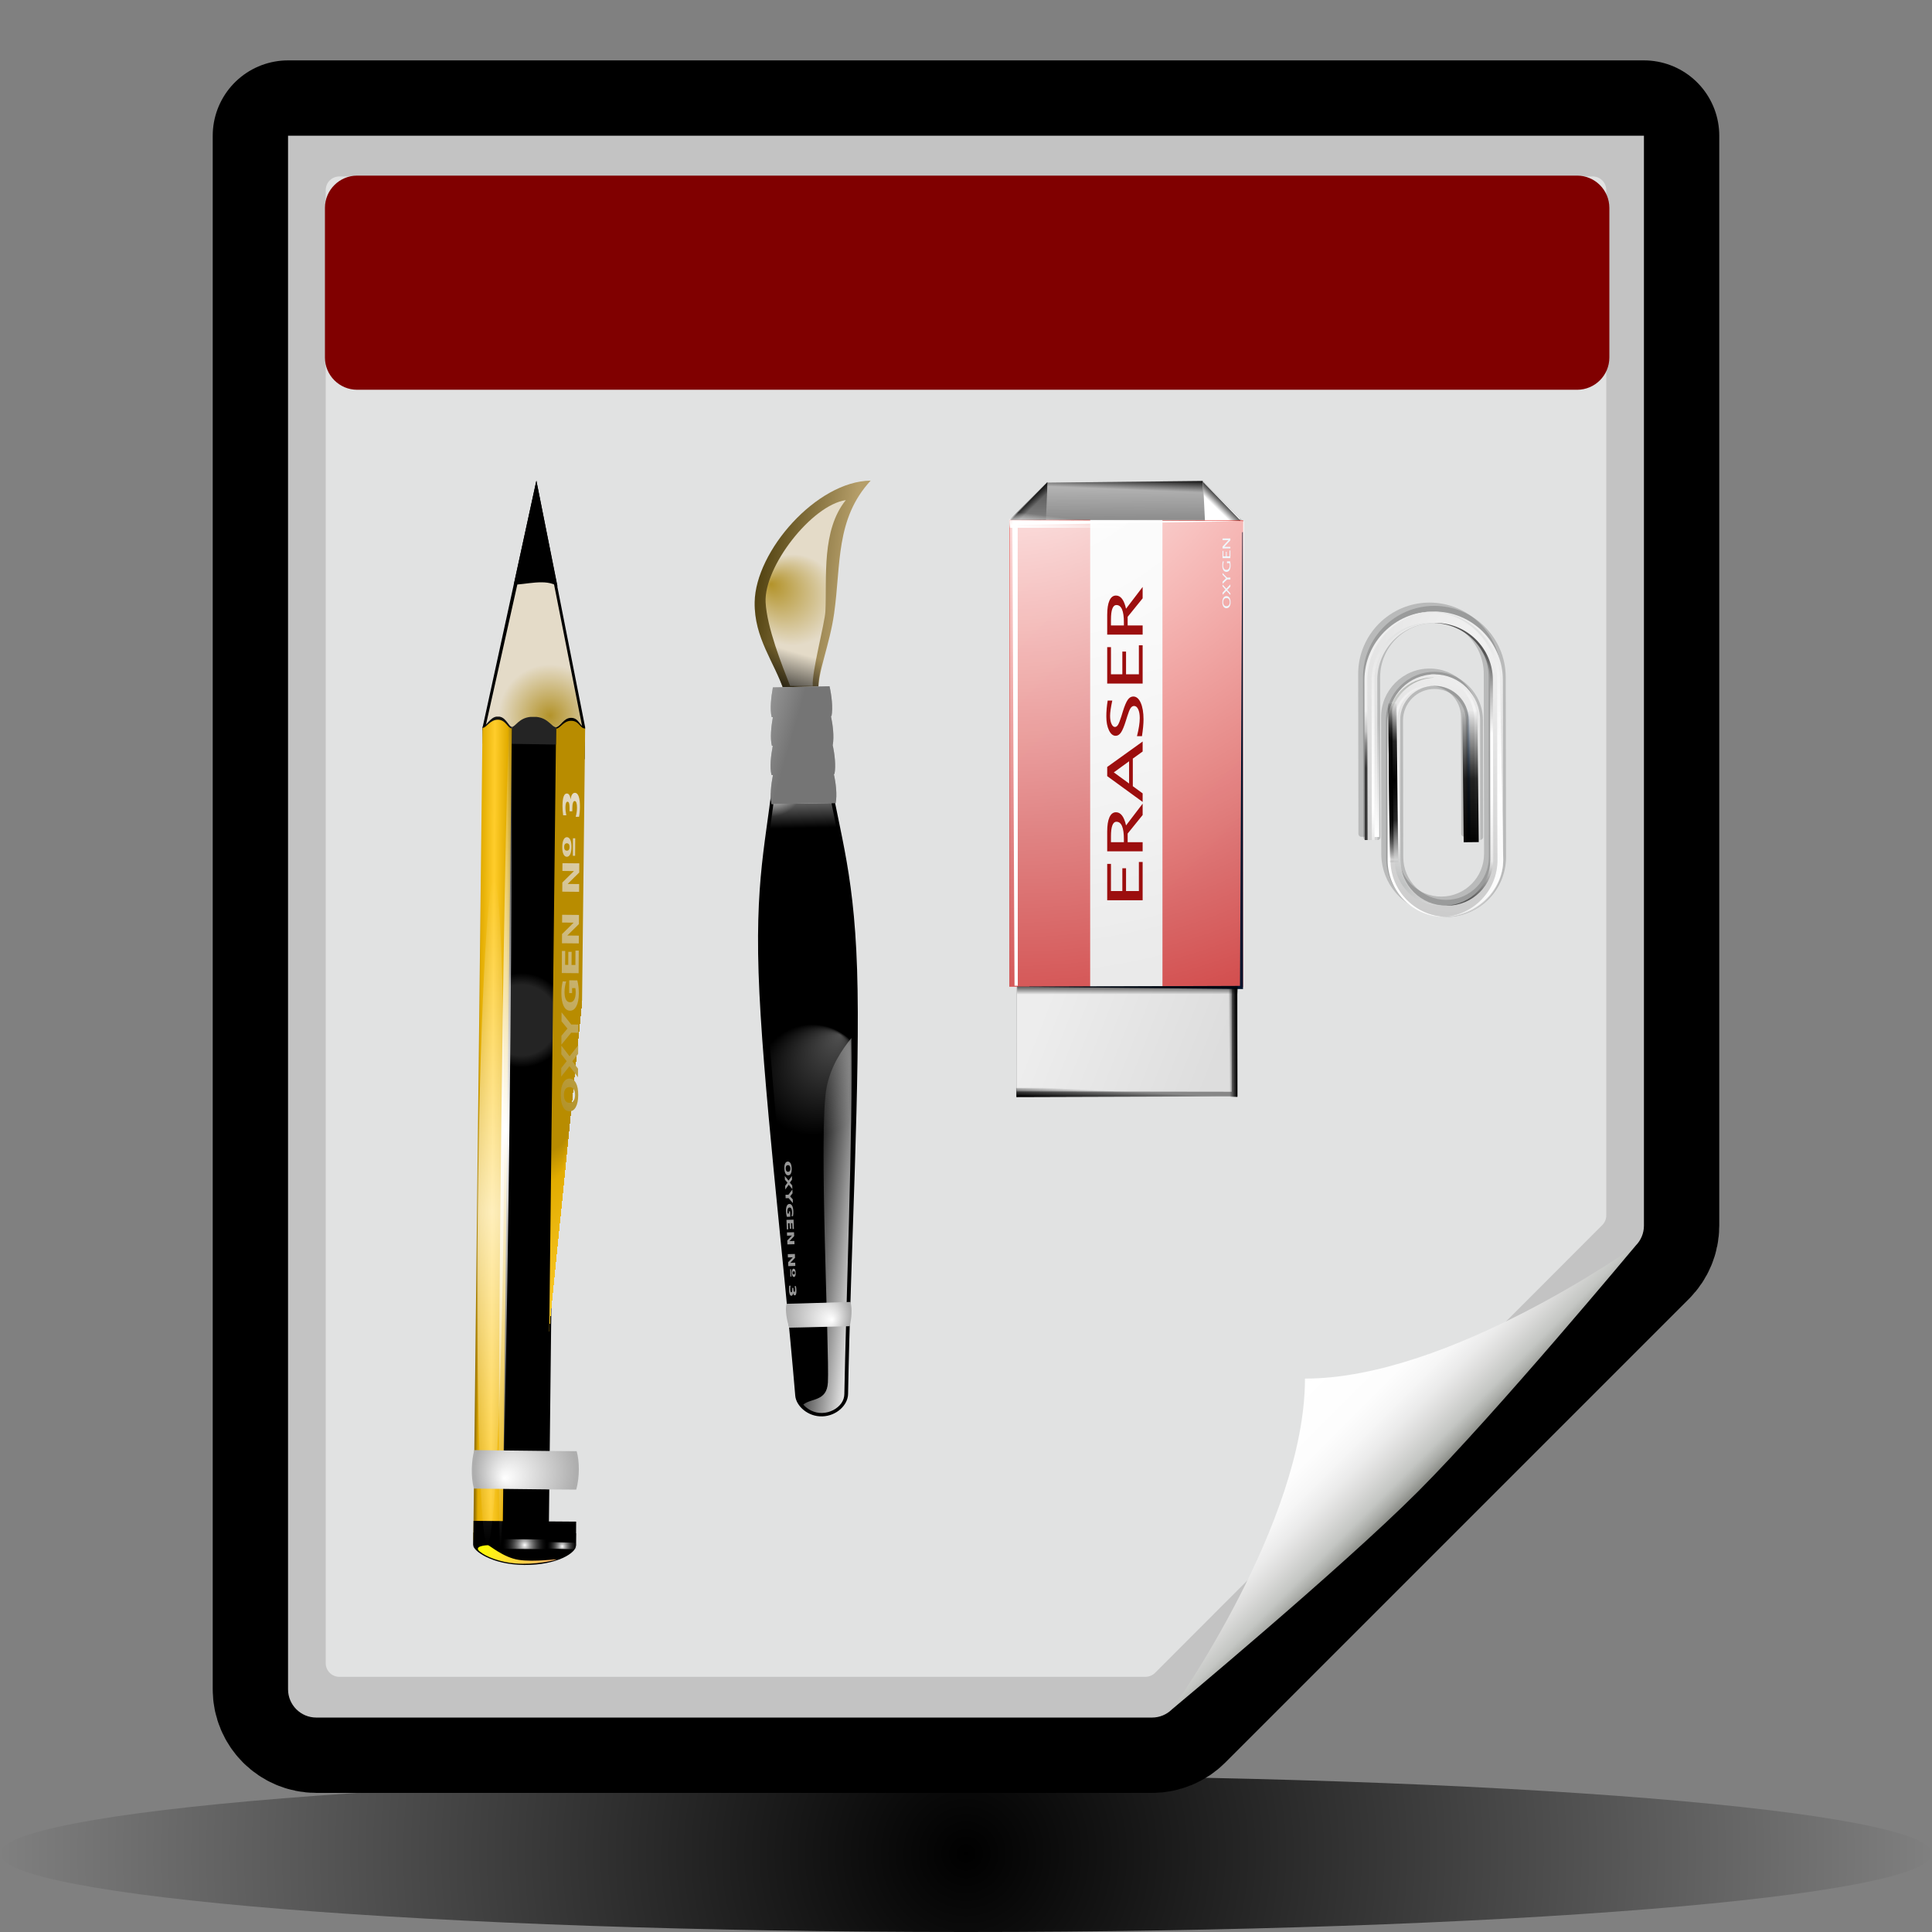<?xml version="1.0" standalone="no"?>
<!DOCTYPE svg PUBLIC "-//W3C//DTD SVG 20010904//EN" "http://www.w3.org/TR/2001/REC-SVG-20010904/DTD/svg10.dtd">
<!-- Created using Karbon14, part of koffice: http://www.koffice.org/karbon -->
<svg xmlns="http://www.w3.org/2000/svg" xmlns:xlink="http://www.w3.org/1999/xlink" width="128px" height="128px">
  <rect width="100%" height="100%" fill="#808080" stroke="none"/>
  <defs>
    <radialGradient id="defitem1076" gradientUnits="userSpaceOnUse" cx="64" cy="122.812" fx="64" fy="122.812" r="64" >
      <stop stop-color="#000000" offset="0" stop-opacity="1" />
      <stop stop-color="#000000" offset="1" stop-opacity="0" />
    </radialGradient>
    <radialGradient id="defitem1077" gradientUnits="userSpaceOnUse" cx="99.558" cy="106.593" fx="4.113" fy="1.505" r="130.591" >
      <stop stop-color="#f2f2f2" offset="0" stop-opacity="1" />
      <stop stop-color="#c3c3c3" offset="1" stop-opacity="1" />
    </radialGradient>
    <radialGradient id="defitem1078" gradientUnits="userSpaceOnUse" cx="98.297" cy="105.043" fx="6.236" fy="3.557" r="125.96" >
      <stop stop-color="#525456" offset="0" stop-opacity="1" />
      <stop stop-color="#89898c" offset="0.114" stop-opacity="1" />
      <stop stop-color="#ebebeb" offset="0.203" stop-opacity="1" />
      <stop stop-color="#f9f9f9" offset="0.236" stop-opacity="1" />
      <stop stop-color="#ffffff" offset="0.272" stop-opacity="1" />
      <stop stop-color="#f9f9f9" offset="0.531" stop-opacity="1" />
      <stop stop-color="#ebebeb" offset="0.845" stop-opacity="1" />
      <stop stop-color="#e1e2e2" offset="1" stop-opacity="1" />
    </radialGradient>
    <linearGradient id="defitem1079" gradientUnits="userSpaceOnUse" x1="93.944" y1="98.822" x2="86.458" y2="91.336" >
      <stop stop-color="#878985" offset="0" stop-opacity="1" />
      <stop stop-color="#8c8e89" offset="0.007" stop-opacity="1" />
      <stop stop-color="#aaaca8" offset="0.067" stop-opacity="1" />
      <stop stop-color="#c4c6c3" offset="0.135" stop-opacity="1" />
      <stop stop-color="#dbdbda" offset="0.265" stop-opacity="1" />
      <stop stop-color="#ebebeb" offset="0.376" stop-opacity="1" />
      <stop stop-color="#f6f6f6" offset="0.487" stop-opacity="1" />
      <stop stop-color="#fdfdfd" offset="0.632" stop-opacity="1" />
      <stop stop-color="#ffffff" offset="1" stop-opacity="1" />
    </linearGradient>
    <radialGradient id="defitem1080" gradientUnits="userSpaceOnUse" cx="36.427" cy="47.42" fx="36.427" fy="47.42" r="3.4" >
      <stop stop-color="#b3932a" offset="0" stop-opacity="1" />
      <stop stop-color="#e4dbc8" offset="1" stop-opacity="1" />
    </radialGradient>
    <radialGradient id="defitem1081" gradientUnits="userSpaceOnUse" cx="34.548" cy="67.591" fx="34.548" fy="67.591" r="3.121" >
      <stop stop-color="#242424" offset="0" stop-opacity="1" />
      <stop stop-color="#242424" offset="0.5" stop-opacity="1" />
      <stop stop-color="#242424" offset="0.75" stop-opacity="1" />
      <stop stop-color="#000000" offset="1" stop-opacity="1" />
    </radialGradient>
    <radialGradient id="defitem1082" gradientUnits="userSpaceOnUse" cx="35.806" cy="74.398" fx="35.032" fy="101.609" r="1.949" >
      <stop stop-color="#9a7500" offset="0" stop-opacity="1" />
      <stop stop-color="#e2ac00" offset="0.093" stop-opacity="1" />
      <stop stop-color="#ffcd2b" offset="0.504" stop-opacity="1" />
      <stop stop-color="#e2ac00" offset="0.916" stop-opacity="1" />
      <stop stop-color="#b88c00" offset="1" stop-opacity="1" />
    </radialGradient>
    <linearGradient id="defitem1083" gradientUnits="userSpaceOnUse" x1="31.599" y1="74.862" x2="33.675" y2="74.873" >
      <stop stop-color="#9a7500" offset="0" stop-opacity="1" />
      <stop stop-color="#e2ac00" offset="0.093" stop-opacity="1" />
      <stop stop-color="#ffcd2b" offset="0.504" stop-opacity="1" />
      <stop stop-color="#e2ac00" offset="0.916" stop-opacity="1" />
      <stop stop-color="#b88c00" offset="1" stop-opacity="1" />
    </linearGradient>
    <radialGradient id="defitem1084" gradientUnits="userSpaceOnUse" cx="32.509" cy="80.278" fx="32.509" fy="80.278" r="22.065" >
      <stop stop-color="#ffffff" offset="0" stop-opacity="0.683" />
      <stop stop-color="#ffffff" offset="1" stop-opacity="0" />
    </radialGradient>
    <radialGradient id="defitem1085" gradientUnits="userSpaceOnUse" cx="33.479" cy="74.857" fx="33.479" fy="74.857" r="27.646" >
      <stop stop-color="#ffffff" offset="0" stop-opacity="1" />
      <stop stop-color="#ffffff" offset="1" stop-opacity="0" />
    </radialGradient>
    <radialGradient id="defitem1086" gradientUnits="userSpaceOnUse" cx="34.814" cy="97.395" fx="33.415" fy="97.938" r="3.379" >
      <stop stop-color="#ffffff" offset="0" stop-opacity="1" />
      <stop stop-color="#aeaeae" offset="1" stop-opacity="1" />
    </radialGradient>
    <radialGradient id="defitem1087" gradientUnits="userSpaceOnUse" cx="34.764" cy="102.367" fx="34.764" fy="102.367" r="1.466" >
      <stop stop-color="#ffffff" offset="0" stop-opacity="1" />
      <stop stop-color="#242424" offset="1" stop-opacity="0" />
    </radialGradient>
    <linearGradient id="defitem1088" gradientUnits="userSpaceOnUse" x1="32.675" y1="101.493" x2="35.81" y2="104.45" >
      <stop stop-color="#ffff00" offset="0" stop-opacity="1" />
      <stop stop-color="#ffb66d" offset="1" stop-opacity="1" />
    </linearGradient>
    <linearGradient id="defitem1089" gradientUnits="userSpaceOnUse" x1="32.363" y1="67.969" x2="43.223" y2="58.044" >
      <stop stop-color="#b3932a" offset="0" stop-opacity="1" />
      <stop stop-color="#e4dbc8" offset="1" stop-opacity="1" />
    </linearGradient>
    <radialGradient id="defitem1090" gradientUnits="userSpaceOnUse" cx="20.268" cy="43.284" fx="20.268" fy="43.284" r="29.772" >
      <stop stop-color="#ffffff" offset="0" stop-opacity="1" />
      <stop stop-color="#ffffff" offset="1" stop-opacity="0" />
    </radialGradient>
    <radialGradient id="defitem1091" gradientUnits="userSpaceOnUse" cx="37.25" cy="102.447" fx="37.25" fy="102.447" r="1.005" >
      <stop stop-color="#ffffff" offset="0" stop-opacity="1" />
      <stop stop-color="#242424" offset="1" stop-opacity="0" />
    </radialGradient>
    <radialGradient id="defitem1092" gradientUnits="userSpaceOnUse" cx="53.807" cy="71.549" fx="55.661" fy="68.563" r="3.676" >
      <stop stop-color="#505050" offset="0" stop-opacity="1" />
      <stop stop-color="#000000" offset="1" stop-opacity="1" />
    </radialGradient>
    <linearGradient id="defitem1093" gradientUnits="userSpaceOnUse" x1="50.222" y1="38.557" x2="55.98" y2="39.317" >
      <stop stop-color="#544412" offset="0" stop-opacity="1" />
      <stop stop-color="#b59e69" offset="1" stop-opacity="1" />
    </linearGradient>
    <radialGradient id="defitem1094" gradientUnits="userSpaceOnUse" cx="52.553" cy="39.748" fx="51.056" fy="38.694" r="3.026" >
      <stop stop-color="#b3932a" offset="0" stop-opacity="1" />
      <stop stop-color="#e4dbc8" offset="1" stop-opacity="1" />
    </radialGradient>
    <radialGradient id="defitem1095" gradientUnits="userSpaceOnUse" cx="51.077" cy="51.905" fx="51.077" fy="51.905" r="2.196" >
      <stop stop-color="#ffffff" offset="0" stop-opacity="1" />
      <stop stop-color="#ffffff" offset="1" stop-opacity="0" />
    </radialGradient>
    <linearGradient id="defitem1096" gradientUnits="userSpaceOnUse" x1="56.859" y1="88.097" x2="52.404" y2="87.576" >
      <stop stop-color="#ffffff" offset="0" stop-opacity="1" />
      <stop stop-color="#ffffff" offset="1" stop-opacity="0" />
    </linearGradient>
    <radialGradient id="defitem1097" gradientUnits="userSpaceOnUse" cx="54.248" cy="87.121" fx="55.13" fy="87.445" r="2.111" >
      <stop stop-color="#ffffff" offset="0" stop-opacity="1" />
      <stop stop-color="#aeaeae" offset="1" stop-opacity="1" />
    </radialGradient>
    <linearGradient id="defitem1098" gradientUnits="userSpaceOnUse" x1="52.84" y1="50.463" x2="52.938" y2="54.865" >
      <stop stop-color="#ffffff" offset="0" stop-opacity="1" />
      <stop stop-color="#ffffff" offset="1" stop-opacity="0" />
    </linearGradient>
    <linearGradient id="defitem1099" gradientUnits="userSpaceOnUse" x1="51.801" y1="46.78" x2="52.825" y2="43.242" >
      <stop stop-color="#000000" offset="0" stop-opacity="1" />
      <stop stop-color="#000000" offset="1" stop-opacity="0" />
    </linearGradient>
    <radialGradient id="defitem1100" gradientUnits="userSpaceOnUse" cx="53.085" cy="46.482" fx="53.91" fy="46.783" r="1.973" >
      <stop stop-color="#ffffff" offset="0" stop-opacity="1" />
      <stop stop-color="#aeaeae" offset="1" stop-opacity="1" />
    </radialGradient>
    <radialGradient id="defitem1101" gradientUnits="userSpaceOnUse" cx="53.131" cy="48.39" fx="53.936" fy="48.647" r="2.008" >
      <stop stop-color="#ffffff" offset="0" stop-opacity="1" />
      <stop stop-color="#aeaeae" offset="1" stop-opacity="1" />
    </radialGradient>
    <radialGradient id="defitem1102" gradientUnits="userSpaceOnUse" cx="53.178" cy="50.322" fx="53.697" fy="50.63" r="2.077" >
      <stop stop-color="#ffffff" offset="0" stop-opacity="1" />
      <stop stop-color="#aeaeae" offset="1" stop-opacity="1" />
    </radialGradient>
    <radialGradient id="defitem1103" gradientUnits="userSpaceOnUse" cx="53.225" cy="52.246" fx="53.572" fy="52.471" r="2.111" >
      <stop stop-color="#ffffff" offset="0" stop-opacity="1" />
      <stop stop-color="#aeaeae" offset="1" stop-opacity="1" />
    </radialGradient>
    <linearGradient id="defitem1104" gradientUnits="userSpaceOnUse" x1="46.799" y1="48.456" x2="52.14" y2="50" >
      <stop stop-color="#c3c3c3" offset="0" stop-opacity="1" />
      <stop stop-color="#757575" offset="1" stop-opacity="1" />
    </linearGradient>
    <linearGradient id="defitem1105" gradientUnits="userSpaceOnUse" x1="75.661" y1="34.73" x2="75.666" y2="31.866" >
      <stop stop-color="#878787" offset="0" stop-opacity="1" />
      <stop stop-color="#878787" offset="1" stop-opacity="0" />
    </linearGradient>
    <linearGradient id="defitem1106" gradientUnits="userSpaceOnUse" x1="80.175" y1="71.468" x2="68.96" y2="67.086" >
      <stop stop-color="#dddddd" offset="0" stop-opacity="1" />
      <stop stop-color="#ededed" offset="1" stop-opacity="1" />
    </linearGradient>
    <linearGradient id="defitem1107" gradientUnits="userSpaceOnUse" x1="72.823" y1="39.354" x2="77.421" y2="61.613" >
      <stop stop-color="#ededed" offset="0" stop-opacity="1" />
      <stop stop-color="#dfdfdf" offset="1" stop-opacity="1" />
    </linearGradient>
    <linearGradient id="defitem1108" gradientUnits="userSpaceOnUse" x1="69.15" y1="31.987" x2="69.606" y2="32.458" >
      <stop stop-color="#000000" offset="0" stop-opacity="1" />
      <stop stop-color="#000000" offset="1" stop-opacity="0" />
    </linearGradient>
    <linearGradient id="defitem1109" gradientUnits="userSpaceOnUse" x1="71.144" y1="52.171" x2="60.147" y2="41.173" >
      <stop stop-color="#bf0202" offset="0" stop-opacity="1" />
      <stop stop-color="#e20800" offset="1" stop-opacity="1" />
    </linearGradient>
    <linearGradient id="defitem1110" gradientUnits="userSpaceOnUse" x1="80.029" y1="31.977" x2="79.461" y2="32.561" >
      <stop stop-color="#000000" offset="0" stop-opacity="1" />
      <stop stop-color="#000000" offset="1" stop-opacity="0" />
    </linearGradient>
    <linearGradient id="defitem1111" gradientUnits="userSpaceOnUse" x1="80.484" y1="57.709" x2="69.03" y2="46.256" >
      <stop stop-color="#bf0202" offset="0" stop-opacity="1" />
      <stop stop-color="#e20800" offset="1" stop-opacity="1" />
    </linearGradient>
    <radialGradient id="defitem1112" gradientUnits="userSpaceOnUse" cx="67.323" cy="25.443" fx="67.323" fy="25.443" r="60.861" >
      <stop stop-color="#ffffff" offset="0" stop-opacity="1" />
      <stop stop-color="#ffffff" offset="1" stop-opacity="0" />
    </radialGradient>
    <linearGradient id="defitem1113" gradientUnits="userSpaceOnUse" x1="81.94" y1="70.509" x2="81.446" y2="70.515" >
      <stop stop-color="#000000" offset="0" stop-opacity="1" />
      <stop stop-color="#000000" offset="1" stop-opacity="0" />
    </linearGradient>
    <linearGradient id="defitem1114" gradientUnits="userSpaceOnUse" x1="71.955" y1="72.842" x2="71.988" y2="72.187" >
      <stop stop-color="#000000" offset="0" stop-opacity="1" />
      <stop stop-color="#000000" offset="1" stop-opacity="0" />
    </linearGradient>
    <linearGradient id="defitem1115" gradientUnits="userSpaceOnUse" x1="79.329" y1="31.778" x2="79.296" y2="32.619" >
      <stop stop-color="#000000" offset="0" stop-opacity="1" />
      <stop stop-color="#000000" offset="1" stop-opacity="0" />
    </linearGradient>
    <linearGradient id="defitem1116" gradientUnits="userSpaceOnUse" x1="68.268" y1="34.981" x2="68.385" y2="34.044" >
      <stop stop-color="#ffffff" offset="0" stop-opacity="1" />
      <stop stop-color="#ffffff" offset="1" stop-opacity="0" />
    </linearGradient>
    <linearGradient id="defitem1117" gradientUnits="userSpaceOnUse" x1="75.215" y1="65.054" x2="75.215" y2="65.893" >
      <stop stop-color="#000000" offset="0" stop-opacity="1" />
      <stop stop-color="#000000" offset="1" stop-opacity="0" />
    </linearGradient>
    <radialGradient id="defitem1118" gradientUnits="userSpaceOnUse" cx="97.296" cy="42.595" fx="97.296" fy="42.595" r="22.385" >
      <stop stop-color="#f2f2f2" offset="0" stop-opacity="1" />
      <stop stop-color="#c3c3c3" offset="1" stop-opacity="1" />
    </radialGradient>
    <linearGradient id="defitem1119" gradientUnits="userSpaceOnUse" x1="95.243" y1="58.674" x2="95.214" y2="41.653" >
      <stop stop-color="#b6b8b8" offset="0" stop-opacity="1" />
      <stop stop-color="#ebebeb" offset="0.189" stop-opacity="1" />
      <stop stop-color="#f9f9f9" offset="0.257" stop-opacity="1" />
      <stop stop-color="#ffffff" offset="0.301" stop-opacity="1" />
      <stop stop-color="#f9f9f9" offset="0.531" stop-opacity="1" />
      <stop stop-color="#ebebeb" offset="0.845" stop-opacity="1" />
      <stop stop-color="#e1e2e2" offset="1" stop-opacity="1" />
    </linearGradient>
    <linearGradient id="defitem1120" gradientUnits="userSpaceOnUse" x1="96.211" y1="44.042" x2="96.23" y2="55.416" >
      <stop stop-color="#70a8f4" offset="0.25" stop-opacity="0" />
      <stop stop-color="#0056ae" offset="1" stop-opacity="1" />
    </linearGradient>
    <linearGradient id="defitem1121" gradientUnits="userSpaceOnUse" x1="96.965" y1="42.321" x2="96.994" y2="59.645" >
      <stop stop-color="#545454" offset="0.053" stop-opacity="1" />
      <stop stop-color="#bababa" offset="0.211" stop-opacity="1" />
      <stop stop-color="#ffffff" offset="0.363" stop-opacity="1" />
      <stop stop-color="#ffffff" offset="0.603" stop-opacity="1" />
      <stop stop-color="#e8e8e8" offset="0.85" stop-opacity="1" />
      <stop stop-color="#545454" offset="1" stop-opacity="1" />
    </linearGradient>
    <linearGradient id="defitem1122" gradientUnits="userSpaceOnUse" x1="92.708" y1="41.37" x2="92.731" y2="55.369" >
      <stop stop-color="#efefef" offset="0.408" stop-opacity="1" />
      <stop stop-color="#c3c3c3" offset="0.506" stop-opacity="1" />
      <stop stop-color="#8a8a8a" offset="0.56" stop-opacity="1" />
      <stop stop-color="#383838" offset="0.679" stop-opacity="1" />
    </linearGradient>
    <linearGradient id="defitem1123" gradientUnits="userSpaceOnUse" x1="93.846" y1="43.619" x2="93.875" y2="60.417" >
      <stop stop-color="#878985" offset="0" stop-opacity="1" />
      <stop stop-color="#8c8e89" offset="0.007" stop-opacity="1" />
      <stop stop-color="#aaaca8" offset="0.067" stop-opacity="1" />
      <stop stop-color="#c4c6c3" offset="0.135" stop-opacity="1" />
      <stop stop-color="#dbdbda" offset="0.265" stop-opacity="1" />
      <stop stop-color="#ebebeb" offset="0.376" stop-opacity="1" />
      <stop stop-color="#f6f6f6" offset="0.487" stop-opacity="1" />
      <stop stop-color="#fdfdfd" offset="0.632" stop-opacity="1" />
      <stop stop-color="#ffffff" offset="1" stop-opacity="1" />
    </linearGradient>
    <linearGradient id="defitem1124" gradientUnits="userSpaceOnUse" x1="100.941" y1="54.507" x2="94.525" y2="52.048" >
      <stop stop-color="#ffffff" offset="0" stop-opacity="1" />
      <stop stop-color="#ffffff" offset="1" stop-opacity="0" />
    </linearGradient>
    <linearGradient id="defitem1125" gradientUnits="userSpaceOnUse" x1="97.709" y1="56.089" x2="97.694" y2="47.086" >
      <stop stop-color="#000000" offset="0" stop-opacity="1" />
      <stop stop-color="#000000" offset="0.5" stop-opacity="0.845" />
      <stop stop-color="#000000" offset="1" stop-opacity="0" />
    </linearGradient>
    <linearGradient id="defitem1126" gradientUnits="userSpaceOnUse" x1="92.165" y1="51.718" x2="92.281" y2="46.49" spreadMethod="reflect" >
      <stop stop-color="#000000" offset="0" stop-opacity="1" />
      <stop stop-color="#000000" offset="0.5" stop-opacity="0.845" />
      <stop stop-color="#000000" offset="1" stop-opacity="0" />
    </linearGradient>
    <linearGradient id="defitem1127" gradientUnits="userSpaceOnUse" x1="91.386" y1="55.306" x2="88.078" y2="49.954" >
      <stop stop-color="#ffffff" offset="0" stop-opacity="1" />
      <stop stop-color="#ffffff" offset="1" stop-opacity="0" />
    </linearGradient>
    <linearGradient id="defitem1128" gradientUnits="userSpaceOnUse" x1="92.165" y1="51.718" x2="92.281" y2="46.49" spreadMethod="reflect" >
      <stop stop-color="#000000" offset="0" stop-opacity="1" />
      <stop stop-color="#000000" offset="0.5" stop-opacity="0.845" />
      <stop stop-color="#000000" offset="1" stop-opacity="0" />
    </linearGradient>
  </defs>
  <g id="Layer">
    <g id="layer1">
      <path id="path3945" fill="#000000" d=""  />
    </g>
    <path id="path3081" fill="#000000" d=""  />
    <g id="layer2">
    </g>
    <g id="layer3">
    </g>
    <g id="layer4">
    </g>
    <path id="path2167" fill="#000000" d=""  />
    <g id="g3036">
      <path id="path4922" fill="#000000" d=""  />
    </g>
    <path id="path4924" fill="#000000" d=""  />
    <g id="g4926">
    </g>
    <g id="g4928">
    </g>
    <g id="g4930">
    </g>
    <path id="path10095" fill="#000000" d=""  />
    <path id="path2191" fill="#ffffff" fill-opacity="0.757" stroke-width="0.5" stroke-linecap="round" stroke-linejoin="round" d="M517.12 -78.822L517.12 -81.617L517.12 -78.822Z"  />
    <path id="path2985" fill="#ffffff" fill-opacity="0.757" stroke-width="0.5" stroke-linecap="round" stroke-linejoin="round" d="M360.112 -148.458L360.112 -151.252L360.112 -148.458Z"  />
    <path id="path3206" fill="#ffffff" fill-opacity="0.757" stroke-width="0.5" stroke-linecap="round" stroke-linejoin="round" d="M240.61 -235.088L240.61 -237.883L240.61 -235.088Z"  />
    <g id="g2878">
    </g>
    <g id="g4938">
    </g>
    <path id="path3946" fill="#ffffff" fill-opacity="0.757" stroke-width="0.5" stroke-linecap="round" stroke-linejoin="round" d="M487.201 -169.333L487.201 -172.127L487.201 -169.333Z"  />
    <path id="path1561" fill="#ffffff" fill-opacity="0.757" stroke-width="0.5" stroke-linecap="round" stroke-linejoin="round" d="M394.577 -95.439L394.577 -96.966L394.577 -95.439Z"  />
    <path fill="#ffffff" stroke-width="3.632" stroke-linecap="round" stroke-linejoin="round" d="M337.092 -152.039L337.092 -152.039L338.092 -152.039L338.092 -152.039L337.092 -152.039Z"  />
    <path fill="#ffffff" stroke-width="3.632" stroke-linecap="round" stroke-linejoin="round" d="M301.965 -179.567L301.965 -179.567L302.965 -179.567L302.965 -179.567L301.965 -179.567Z"  />
    <path id="path2494" fill="#ffffff" fill-opacity="0.757" stroke-width="0.5" stroke-linecap="round" stroke-linejoin="round" d="M143.028 -252.783L143.028 -255.577L143.028 -252.783Z"  />
    <g id="g4640">
    </g>
    <g id="g4646">
    </g>
    <g id="g4730">
    </g>
    <g id="g4748">
    </g>
    <path id="path4226" fill="#ffffff" fill-opacity="0.757" stroke-width="0.5" stroke-linecap="round" stroke-linejoin="round" d="M412.243 34.494L412.243 31.699L412.243 34.494Z"  />
    <g id="g31194">
      <g id="g31196">
        <path id="path31198" fill="#000000" d=""  />
      </g>
      <path id="path31200" fill="#000000" d=""  />
      <g id="g31202">
      </g>
      <g id="g31204">
      </g>
      <g id="g31206">
      </g>
      <g id="g8876">
        <path id="path8878" fill="#000000" d=""  />
      </g>
      <path id="path8880" fill="#000000" d=""  />
      <g id="g8882">
      </g>
      <g id="g8884">
      </g>
      <g id="g8886">
      </g>
      <g id="g6011">
        <path id="path6013" fill="#000000" d=""  />
      </g>
      <path id="path6015" fill="#000000" d=""  />
      <g id="g31217">
      </g>
      <g id="g6019">
      </g>
      <g id="g31220">
      </g>
      <path id="path6025" fill="#000000" d=""  />
      <path id="path6028" fill="url(#defitem1076)" stroke-width="0" stroke-linecap="round" stroke-linejoin="round" d="M-2.76883e-05 122.812C-2.76883e-05 125.677 28.654 128 64 128C99.346 128 128 125.677 128 122.812C128 119.947 99.346 117.624 64 117.624C28.654 117.624 -2.76883e-05 119.947 -2.76883e-05 122.812L-2.76883e-05 122.812Z"  />
      <path id="path6210" fill="none" stroke="#000000" stroke-width="9.981" stroke-linejoin="round" d="M19.084 8.991L19.084 111.922C19.084 112.955 19.923 113.793 20.956 113.793L76.326 113.793C76.822 113.793 77.298 113.596 77.649 113.245L108.367 82.527C108.718 82.176 108.915 81.699 108.915 81.204L108.915 8.991L19.084 8.991Z"  />
      <path id="path6212" fill="none" stroke="#000000" stroke-width="7.486" stroke-linejoin="round" d="M19.084 8.991L19.084 111.922C19.084 112.955 19.923 113.793 20.956 113.793L76.326 113.793C76.822 113.793 77.298 113.596 77.649 113.245L108.367 82.527C108.718 82.176 108.915 81.699 108.915 81.204L108.915 8.991L19.084 8.991Z"  />
      <path id="path6214" fill="none" stroke="#000000" stroke-width="4.991" stroke-linejoin="round" d="M19.084 8.991L19.084 111.922C19.084 112.955 19.923 113.793 20.956 113.793L76.326 113.793C76.822 113.793 77.298 113.596 77.649 113.245L108.367 82.527C108.718 82.176 108.915 81.699 108.915 81.204L108.915 8.991L19.084 8.991Z"  />
      <path id="path6216" fill="none" stroke="#000000" stroke-width="2.495" stroke-linejoin="round" d="M19.084 8.991L19.084 111.922C19.084 112.955 19.923 113.793 20.956 113.793L76.326 113.793C76.822 113.793 77.298 113.596 77.649 113.245L108.367 82.527C108.718 82.176 108.915 81.699 108.915 81.204L108.915 8.991L19.084 8.991Z"  />
      <path id="path6218" fill="url(#defitem1077)" d="M19.084 8.991L19.084 111.922C19.084 112.955 19.923 113.793 20.956 113.793L76.326 113.793C76.822 113.793 77.298 113.596 77.649 113.245L108.367 82.527C108.718 82.176 108.915 81.699 108.915 81.204L108.915 8.991L19.084 8.991Z"  />
      <path id="path6220" fill="url(#defitem1078)" d="M22.482 11.69C21.985 11.69 21.58 12.096 21.58 12.594L21.58 110.19C21.58 110.689 21.985 111.094 22.482 111.094L75.888 111.094C76.126 111.094 76.359 110.998 76.527 110.829L106.156 81.163C106.324 80.994 106.42 80.762 106.42 80.524L106.42 12.594C106.42 12.096 106.016 11.69 105.518 11.69L22.482 11.69Z"  />
      <path id="path6222" fill="url(#defitem1079)" d="M77.649 113.245C77.649 113.245 88.797 103.968 93.944 98.822C99.09 93.675 108.367 82.527 108.367 82.527C108.367 82.527 96.049 91.336 86.458 91.336C86.458 100.927 77.649 113.245 77.649 113.245Z"  />
      <path fill="#800000" stroke-width="2.7" stroke-linecap="round" stroke-linejoin="round" d="M23.664 25.823C22.485 25.823 21.528 24.866 21.528 23.687L21.528 13.771C21.528 12.592 22.485 11.635 23.664 11.635L104.488 11.635C105.667 11.635 106.624 12.592 106.624 13.771L106.624 23.687C106.624 24.866 105.667 25.823 104.488 25.823L23.664 25.823Z"  />
      <g id="g21865">
        <path id="path21867" fill="#000000" d=""  />
      </g>
      <path id="path21869" fill="#000000" d=""  />
      <g id="g21871">
      </g>
      <g id="g21873">
      </g>
      <g id="g21875">
      </g>
      <g id="g21877">
        <path id="path21879" fill="#000000" d=""  />
      </g>
      <path id="path21881" fill="#000000" d=""  />
      <g id="g21883">
      </g>
      <g id="g21885">
      </g>
      <g id="g21887">
      </g>
      <g id="g21889">
        <path id="path21891" fill="#000000" d=""  />
      </g>
      <path id="path21893" fill="#000000" d=""  />
      <g id="g21895">
      </g>
      <g id="g21897">
      </g>
      <g id="g21899">
      </g>
      <path id="path21901" fill="#000000" d=""  />
      <path id="path1987" fill="#ffffff" fill-opacity="0.757" stroke-width="0.5" stroke-linecap="round" stroke-linejoin="round" d="M251.078 -223.892L251.078 -226.686L251.078 -223.892Z"  />
      <path id="path1747" fill="#ffffff" fill-opacity="0.757" stroke-width="0.5" stroke-linecap="round" stroke-linejoin="round" d="M298.874 -339.216L298.874 -342.01L298.874 -339.216Z"  />
      <path fill="#ffffff" stroke-width="3.632" stroke-linecap="round" stroke-linejoin="round" d="M287.727 -311.473L287.727 -311.473L288.727 -311.473L288.727 -311.473L287.727 -311.473Z"  />
      <g id="g15719">
        <path id="path15721" fill="#000000" d=""  />
      </g>
      <path id="path15723" fill="#000000" d=""  />
      <g id="g15725">
      </g>
      <g id="g15727">
      </g>
      <g id="g15729">
      </g>
      <path id="path31261" fill="#000000" d=""  />
      <g id="g31263">
        <path id="path31265" fill="#000000" d=""  />
      </g>
      <path id="path31267" fill="#000000" d=""  />
      <g id="g31269">
      </g>
      <g id="g31271">
      </g>
      <g id="g31273">
      </g>
      <path id="path31275" fill="#000000" d=""  />
      <path id="path31277" fill="#ffffff" fill-opacity="0.757" stroke-width="0.5" stroke-linecap="round" stroke-linejoin="round" d="M202.287 -34.226L202.287 -37.021L202.287 -34.226Z"  />
      <path id="path31279" fill="#ffffff" fill-opacity="0.757" stroke-width="0.5" stroke-linecap="round" stroke-linejoin="round" d="M496.897 -96.417L496.897 -99.212L496.897 -96.417Z"  />
      <path id="path31281" fill="#ffffff" fill-opacity="0.757" stroke-width="0.5" stroke-linecap="round" stroke-linejoin="round" d="M339.888 -166.052L339.888 -168.847L339.888 -166.052Z"  />
      <path id="path31283" fill="#ffffff" fill-opacity="0.757" stroke-width="0.5" stroke-linecap="round" stroke-linejoin="round" d="M220.386 -252.682L220.386 -255.477L220.386 -252.682Z"  />
      <g id="g31285">
      </g>
      <g id="g31287">
      </g>
      <path id="path31289" fill="#ffffff" fill-opacity="0.757" stroke-width="0.5" stroke-linecap="round" stroke-linejoin="round" d="M466.977 -186.927L466.977 -189.722L466.977 -186.927Z"  />
      <path id="path31291" fill="#ffffff" fill-opacity="0.757" stroke-width="0.5" stroke-linecap="round" stroke-linejoin="round" d="M374.353 -113.033L374.353 -114.56L374.353 -113.033Z"  />
      <path fill="#ffffff" stroke-width="3.632" stroke-linecap="round" stroke-linejoin="round" d="M316.868 -169.633L316.868 -169.633L317.868 -169.633L317.868 -169.633L316.868 -169.633Z"  />
      <path fill="#ffffff" stroke-width="3.632" stroke-linecap="round" stroke-linejoin="round" d="M281.741 -197.161L281.741 -197.161L282.741 -197.161L282.741 -197.161L281.741 -197.161Z"  />
      <path id="path31296" fill="#ffffff" fill-opacity="0.757" stroke-width="0.5" stroke-linecap="round" stroke-linejoin="round" d="M122.804 -270.377L122.804 -273.172L122.804 -270.377Z"  />
      <g id="g31298">
      </g>
      <g id="g31300">
      </g>
      <g id="g31302">
      </g>
      <g id="g31304">
      </g>
      <path id="path31306" fill="#ffffff" fill-opacity="0.757" stroke-width="0.5" stroke-linecap="round" stroke-linejoin="round" d="M392.019 16.899L392.019 14.105L392.019 16.899Z"  />
    </g>
    <g id="g4598">
      <path id="path4600" fill="#000000" stroke-width="0.605" d="M31.354 102.385C31.35 102.732 32.558 103.668 34.74 103.683C36.944 103.698 38.149 102.866 38.154 102.43C38.157 102.147 38.159 101.863 38.162 101.58C35.896 101.565 33.629 101.55 31.362 101.534C31.359 101.818 31.357 102.101 31.354 102.385C31.354 102.385 31.354 102.385 31.354 102.385"  fill-rule="evenodd" />
      <path id="path4602" fill="#000000" stroke="#000000" stroke-width="0" d="M35.537 31.843L38.768 48.187L38.767 48.3L31.965 48.375L31.967 48.221L35.537 31.843Z"  fill-rule="evenodd" />
      <path id="path4604" fill="url(#defitem1080)" stroke="#000000" stroke-width="0" d="M35.566 32.956L38.582 48.192L38.581 48.305L32.151 48.369L32.152 48.215L35.566 32.956Z"  fill-rule="evenodd" />
      <path id="path4606" fill="url(#defitem1081)" stroke-width="0.303" stroke-linecap="round" stroke-linejoin="round" d="M35.373 47.684C36.212 47.689 36.521 48.276 36.821 48.278C36.869 48.278 36.917 48.261 36.963 48.238L36.353 102.078L33.056 102.056L33.667 48.114C33.741 48.196 33.817 48.258 33.912 48.258C34.186 48.26 34.53 47.678 35.373 47.684Z"  />
      <path id="path4608" fill="#000000" stroke-width="0.303" stroke-linecap="round" stroke-linejoin="round" d="M36.821 50.287L36.843 48.181C37.127 48.159 37.335 47.555 37.838 47.559C38.381 47.562 38.407 48.163 38.758 48.168L38.736 50.3L36.821 50.287Z"  />
      <path id="path4610" fill="url(#defitem1082)" stroke-width="0.303" stroke-linecap="round" stroke-linejoin="round" d="M36.232 102.077L36.842 48.278C37.128 48.256 37.335 47.75 37.841 47.754C38.387 47.757 38.414 48.261 38.767 48.265L38.157 102.09L36.232 102.077Z"  />
      <path id="path4612" fill="#242424" stroke-width="0.303" stroke-linecap="round" stroke-linejoin="round" d="M33.902 49.282L33.913 48.201L33.913 48.161C34.144 48.155 34.376 47.561 35.16 47.495L35.202 47.495L35.5 47.497L35.542 47.497C36.334 47.574 36.546 48.178 36.845 48.181L36.831 49.328L33.902 49.282Z"  />
      <path id="path4614" fill="#121212" stroke-width="0.303" stroke-linecap="round" stroke-linejoin="round" d="M31.986 49.28L31.967 48.219C31.978 48.219 31.979 48.129 31.99 48.129C32.205 48.13 32.452 47.551 32.879 47.48L32.915 47.48L33.078 47.481L33.099 47.481C33.539 47.555 33.689 48.121 33.913 48.161L33.901 49.293L31.986 49.28Z"  />
      <path id="path4616" fill="url(#defitem1083)" stroke-width="0.303" stroke-linecap="round" stroke-linejoin="round" d="M32.995 47.683C33.517 47.692 33.632 48.256 33.912 48.258L33.302 102.058L31.357 102.044L31.967 48.22C31.978 48.22 31.988 48.22 31.999 48.22C32.217 48.221 32.468 47.673 32.995 47.683Z"  />
      <path fill="#000000" stroke-width="0.605" stroke-linecap="round" stroke-linejoin="round" d="M31.374 100.762L31.362 102.36L38.16 102.411L38.172 100.813L31.374 100.762Z"  />
      <path id="path4620" fill="url(#defitem1084)" stroke-width="0.141" stroke-linecap="round" stroke-linejoin="round" d="M32.287 102.295C31.814 102.291 31.53 92.43 31.652 80.27C31.775 68.111 32.258 58.256 32.731 58.26C33.204 58.264 33.488 68.125 33.365 80.285C33.243 92.445 32.76 102.299 32.287 102.295Z"  />
      <path id="path4622" fill="url(#defitem1085)" stroke-width="0.106" stroke-linecap="round" stroke-linejoin="round" d="M33.152 102.501C33.004 102.5 33.028 90.254 33.206 75.072C33.384 59.89 33.65 47.453 33.801 47.216C33.953 46.978 33.933 59.029 33.757 74.207C33.581 89.386 33.315 102.011 33.161 102.487"  />
      <path id="path4624" fill="url(#defitem1086)" stroke-width="0.303" stroke-linecap="round" stroke-linejoin="round" d="M31.395 98.621C31.187 97.817 31.23 96.8 31.422 96.074L36.865 96.136L36.839 98.682L31.395 98.621ZM36.264 98.678L36.291 96.132L38.206 96.145C38.399 96.833 38.407 97.849 38.179 98.691L36.264 98.678Z"  />
      <path id="path4626" fill="#000000" stroke-width="0" d="M36.939 38.857C36.216 38.297 34.7 38.764 34.044 38.726L35.535 31.846L36.939 38.857Z"  fill-rule="evenodd" />
      <path fill="url(#defitem1087)" stroke-width="0" stroke-linecap="round" stroke-linejoin="round" d="M33.302 101.972L33.296 102.614L36.227 102.634L36.234 101.992L33.302 101.972Z"  />
      <path id="path4630" fill="url(#defitem1088)" stroke-width="0.605" d="M34.149 103.582C35.467 103.692 36.772 103.372 36.874 103.32C36.977 103.269 35.384 103.505 34.36 103.344C33.343 103.184 32.448 102.386 32.336 102.377C32.224 102.368 31.354 102.432 31.771 102.782C32.208 103.147 33.132 103.498 34.149 103.582Z"  fill-rule="evenodd" />
      <path id="path4632" fill="url(#defitem1089)" stroke-width="0.605" d="M37.36 72.542C37.359 72.707 37.391 72.836 37.455 72.927C37.519 73.019 37.61 73.066 37.727 73.067C37.844 73.068 37.935 73.023 38.001 72.933C38.066 72.842 38.099 72.714 38.1 72.549C38.101 72.382 38.069 72.253 38.005 72.162C37.941 72.07 37.85 72.023 37.733 72.022C37.616 72.021 37.525 72.066 37.459 72.156C37.394 72.247 37.361 72.375 37.36 72.542M37.152 72.54C37.154 72.201 37.206 71.937 37.31 71.746C37.414 71.555 37.556 71.461 37.737 71.462C37.917 71.464 38.058 71.561 38.159 71.754C38.261 71.947 38.31 72.212 38.308 72.551C38.306 72.888 38.253 73.153 38.15 73.344C38.046 73.535 37.904 73.63 37.724 73.628C37.543 73.626 37.402 73.529 37.301 73.336C37.199 73.143 37.15 72.877 37.152 72.54M37.733 69.982L38.306 69.257L38.303 69.822L37.919 70.311L38.297 70.802L38.294 71.371L37.729 70.635L37.179 71.332L37.182 70.765L37.544 70.307L37.188 69.844L37.191 69.275L37.733 69.982M37.192 69.215L37.195 68.622L37.595 68.146L37.201 67.663L37.205 67.068L37.845 67.876L38.315 67.881L38.311 68.424L37.842 68.419L37.192 69.215M38.249 64.953C38.283 65.089 38.309 65.23 38.325 65.376C38.342 65.521 38.349 65.672 38.349 65.827C38.346 66.177 38.293 66.455 38.188 66.659C38.083 66.863 37.941 66.964 37.764 66.962C37.584 66.96 37.443 66.855 37.342 66.645C37.24 66.435 37.19 66.149 37.192 65.786C37.193 65.646 37.201 65.512 37.215 65.385C37.23 65.256 37.252 65.135 37.279 65.021L37.51 65.024C37.474 65.141 37.447 65.257 37.429 65.374C37.411 65.489 37.401 65.605 37.401 65.722C37.4 65.938 37.431 66.105 37.494 66.223C37.557 66.341 37.648 66.4 37.767 66.401C37.885 66.402 37.977 66.346 38.041 66.234C38.106 66.122 38.139 65.962 38.141 65.754C38.141 65.698 38.139 65.646 38.136 65.598C38.133 65.549 38.127 65.505 38.119 65.466L37.903 65.465L37.901 65.796L37.708 65.794L37.713 64.948L38.249 64.953M37.22 64.467L37.229 63.002L37.446 63.004L37.441 63.926L37.648 63.928L37.653 63.061L37.871 63.063L37.865 63.93L38.121 63.932L38.127 62.979L38.344 62.981L38.335 64.477L37.22 64.467M37.232 62.493L37.236 61.886L38.005 61.128L37.24 61.121L37.243 60.606L38.358 60.617L38.354 61.223L37.585 61.981L38.35 61.989L38.347 62.504L37.232 62.493M37.252 59.075L37.256 58.469L38.025 57.711L37.261 57.703L37.264 57.189L38.379 57.199L38.375 57.806L37.606 58.564L38.37 58.571L38.367 59.086L37.252 59.075M37.25 56.111C37.251 55.911 37.28 55.754 37.336 55.638C37.392 55.522 37.467 55.465 37.562 55.466C37.656 55.467 37.73 55.525 37.785 55.641C37.839 55.757 37.865 55.916 37.864 56.117C37.863 56.318 37.834 56.477 37.779 56.593C37.723 56.708 37.648 56.765 37.554 56.764C37.459 56.763 37.385 56.705 37.33 56.589C37.275 56.472 37.249 56.312 37.25 56.111M37.954 56.699L37.961 55.539L38.11 55.54L38.103 56.7L37.954 56.699M37.377 56.112C37.376 56.191 37.392 56.253 37.423 56.296C37.454 56.339 37.498 56.36 37.556 56.361C37.614 56.362 37.658 56.341 37.689 56.299C37.721 56.256 37.736 56.195 37.737 56.116C37.737 56.038 37.722 55.978 37.692 55.935C37.661 55.892 37.617 55.87 37.559 55.869C37.501 55.868 37.457 55.89 37.425 55.932C37.393 55.974 37.377 56.035 37.377 56.112M37.803 52.958C37.823 52.816 37.858 52.709 37.906 52.636C37.955 52.562 38.016 52.526 38.09 52.527C38.2 52.528 38.284 52.608 38.341 52.769C38.397 52.929 38.424 53.163 38.422 53.469C38.422 53.577 38.416 53.686 38.406 53.794C38.397 53.903 38.382 54.01 38.363 54.116L38.142 54.114C38.169 54.012 38.19 53.912 38.205 53.812C38.219 53.712 38.226 53.613 38.227 53.516C38.227 53.373 38.215 53.263 38.189 53.186C38.163 53.109 38.125 53.07 38.076 53.069C38.025 53.069 37.987 53.108 37.961 53.187C37.934 53.264 37.92 53.38 37.919 53.533L37.917 53.75L37.732 53.749L37.734 53.52C37.734 53.384 37.724 53.282 37.702 53.215C37.679 53.148 37.645 53.115 37.599 53.114C37.556 53.114 37.523 53.146 37.499 53.211C37.475 53.275 37.463 53.367 37.462 53.485C37.462 53.572 37.466 53.661 37.476 53.75C37.486 53.84 37.501 53.929 37.521 54.017L37.31 54.015C37.295 53.908 37.284 53.802 37.276 53.696C37.269 53.591 37.266 53.487 37.266 53.386C37.268 53.112 37.293 52.908 37.342 52.773C37.39 52.638 37.462 52.57 37.557 52.571C37.622 52.572 37.676 52.605 37.717 52.67C37.758 52.735 37.787 52.831 37.803 52.958"  />
      <path fill="url(#defitem1090)" stroke-width="0" stroke-linecap="round" stroke-linejoin="round" d="M31.314 102.115L31.375 102.548L33.383 102.428L33.321 101.995L31.314 102.115Z"  />
      <path fill="url(#defitem1091)" stroke-width="0" stroke-linecap="round" stroke-linejoin="round" d="M38.283 102.21L38.237 102.645L36.227 102.598L36.273 102.163L38.283 102.21Z"  />
    </g>
    <g id="g4863">
      <path id="path4865" fill="url(#defitem1092)" stroke="#000000" stroke-width="0.475" d="M54.576 50.25C55.233 54.912 56.319 57.218 56.547 64.235C56.776 71.252 56.119 82.98 55.95 92.353C55.94 92.95 55.298 93.575 54.477 93.601C53.624 93.629 52.969 92.985 52.924 92.451C52.142 83.11 50.724 71.45 50.495 64.432C50.266 57.415 51.198 55.043 51.55 50.349C52.559 50.316 53.568 50.283 54.576 50.25Z"  fill-rule="evenodd" />
      <path id="path4867" fill="url(#defitem1093)" stroke="#000000" stroke-width="0" stroke-linecap="round" stroke-linejoin="round" d="M51.958 45.815C51.305 43.841 49.959 42.292 49.998 39.892C50.053 36.504 54.112 31.878 57.683 31.843C55.339 34.387 55.725 37.407 55.262 40.651C54.962 42.748 54.181 44.503 54.22 45.757C53.466 45.776 52.712 45.796 51.958 45.815Z"  fill-rule="evenodd" />
      <path id="path4869" fill="url(#defitem1094)" stroke="#000000" stroke-width="0" stroke-linecap="round" stroke-linejoin="round" d="M52.348 45.441C51.793 44.038 50.81 41.565 50.724 39.903C50.604 37.556 53.758 33.474 56.039 33.133C54.422 35.129 54.786 38.245 54.686 40.485C54.65 41.277 53.762 44.579 53.849 45.45C53.316 45.426 52.88 45.466 52.348 45.441Z"  fill-rule="evenodd" />
      <path id="path4871" fill="url(#defitem1095)" stroke-width="0.145" d="M54.576 50.25C55.233 54.912 56.319 57.218 56.547 64.235C56.776 71.252 56.119 82.98 55.95 92.353C55.94 92.95 55.298 93.575 54.477 93.601C53.624 93.629 52.969 92.985 52.924 92.451C52.142 83.11 50.724 71.45 50.495 64.432C50.266 57.415 51.198 55.043 51.55 50.349C52.559 50.316 53.568 50.283 54.576 50.25Z"  fill-rule="evenodd" />
      <path id="path4873" fill="url(#defitem1096)" stroke-width="0.145" d="M55.738 92.971C55.873 92.785 55.936 92.565 55.939 92.359C56.042 86.659 56.511 74.735 56.403 68.772C55.811 69.527 55.029 70.605 54.753 72.1C54.229 74.935 54.957 89.574 54.85 91.591C54.782 92.859 53.751 92.619 53.219 93.057C53.497 93.374 53.943 93.63 54.476 93.612C55.015 93.595 55.481 93.327 55.738 92.971Z"  fill-rule="evenodd" />
      <path id="path4875" fill="url(#defitem1097)" stroke-width="0.193" stroke-linecap="round" stroke-linejoin="round" d="M56.298 87.865C56.416 87.361 56.478 86.709 56.347 86.258L52.947 86.358L53.003 87.948L56.298 87.865ZM53.362 87.939L53.306 86.349L52.11 86.379C52 86.811 52.128 87.44 52.283 87.963L53.362 87.939Z"  />
      <path id="path4877" fill="url(#defitem1098)" stroke-width="0.145" d="M54.576 50.25C55.233 54.912 56.319 57.218 56.547 64.235C56.776 71.252 56.119 82.98 55.95 92.353C55.94 92.95 55.298 93.575 54.477 93.601C53.624 93.629 52.969 92.985 52.924 92.451C52.142 83.11 50.724 71.45 50.495 64.432C50.266 57.415 51.198 55.043 51.55 50.349C52.559 50.316 53.568 50.283 54.576 50.25Z"  fill-rule="evenodd" />
      <path id="path4879" fill="#999999" stroke-width="0.385" d="M52.365 77.408C52.362 77.339 52.346 77.285 52.318 77.248C52.289 77.21 52.25 77.192 52.2 77.193C52.151 77.195 52.113 77.215 52.087 77.254C52.062 77.293 52.05 77.347 52.053 77.417C52.056 77.487 52.071 77.541 52.1 77.579C52.129 77.616 52.168 77.635 52.217 77.633C52.267 77.632 52.304 77.612 52.33 77.572C52.356 77.533 52.367 77.478 52.365 77.408M52.452 77.406C52.458 77.549 52.441 77.661 52.401 77.743C52.36 77.825 52.302 77.867 52.226 77.869C52.15 77.871 52.089 77.832 52.043 77.753C51.996 77.673 51.971 77.562 51.965 77.42C51.96 77.278 51.977 77.165 52.017 77.083C52.057 77.001 52.115 76.959 52.191 76.957C52.267 76.955 52.328 76.993 52.375 77.073C52.421 77.153 52.447 77.264 52.452 77.406M52.256 78.492L52.028 78.807L52.019 78.569L52.171 78.357L52.003 78.156L51.993 77.916L52.245 78.217L52.464 77.915L52.473 78.154L52.329 78.352L52.488 78.542L52.497 78.782L52.256 78.492M52.498 78.807L52.508 79.057L52.348 79.263L52.523 79.46L52.533 79.711L52.248 79.381L52.05 79.386L52.041 79.158L52.239 79.152L52.498 78.807M52.133 80.618C52.116 80.562 52.102 80.503 52.093 80.442C52.083 80.38 52.077 80.317 52.074 80.252C52.069 80.104 52.086 79.987 52.126 79.899C52.167 79.811 52.224 79.767 52.299 79.765C52.375 79.762 52.436 79.805 52.483 79.891C52.53 79.978 52.556 80.098 52.562 80.251C52.564 80.31 52.564 80.366 52.56 80.42C52.556 80.475 52.549 80.526 52.54 80.574L52.443 80.577C52.456 80.527 52.465 80.477 52.47 80.428C52.476 80.379 52.477 80.33 52.475 80.281C52.472 80.19 52.456 80.12 52.427 80.071C52.398 80.023 52.359 79.999 52.309 80.001C52.259 80.002 52.221 80.027 52.196 80.075C52.171 80.124 52.16 80.192 52.163 80.279C52.164 80.303 52.166 80.325 52.168 80.345C52.17 80.365 52.174 80.384 52.178 80.4L52.269 80.397L52.264 80.258L52.345 80.255L52.358 80.612L52.133 80.618M52.575 80.807L52.599 81.424L52.507 81.426L52.492 81.038L52.405 81.04L52.419 81.406L52.328 81.408L52.313 81.043L52.206 81.046L52.221 81.448L52.13 81.45L52.105 80.82L52.575 80.807M52.607 81.638L52.617 81.894L52.307 82.225L52.63 82.216L52.638 82.433L52.168 82.446L52.158 82.191L52.468 81.859L52.146 81.868L52.138 81.651L52.607 81.638M52.663 83.078L52.673 83.333L52.363 83.665L52.685 83.656L52.693 83.872L52.224 83.885L52.214 83.63L52.524 83.299L52.201 83.308L52.193 83.091L52.663 83.078M52.719 84.326C52.723 84.41 52.714 84.477 52.692 84.526C52.671 84.576 52.64 84.602 52.6 84.603C52.56 84.604 52.528 84.58 52.503 84.532C52.478 84.484 52.464 84.418 52.461 84.333C52.458 84.248 52.467 84.181 52.488 84.131C52.509 84.082 52.539 84.057 52.579 84.056C52.619 84.055 52.652 84.078 52.677 84.126C52.702 84.174 52.716 84.241 52.719 84.326M52.412 84.09L52.431 84.578L52.368 84.58L52.349 84.091L52.412 84.09M52.666 84.327C52.665 84.294 52.657 84.269 52.643 84.251C52.629 84.233 52.61 84.225 52.586 84.225C52.562 84.226 52.543 84.236 52.531 84.254C52.519 84.272 52.513 84.298 52.514 84.332C52.516 84.364 52.523 84.389 52.537 84.407C52.55 84.425 52.569 84.433 52.594 84.433C52.618 84.432 52.636 84.422 52.649 84.404C52.662 84.386 52.667 84.36 52.666 84.327M52.546 85.662C52.54 85.722 52.527 85.768 52.508 85.8C52.489 85.831 52.464 85.848 52.433 85.849C52.386 85.85 52.35 85.817 52.323 85.751C52.296 85.684 52.28 85.586 52.275 85.457C52.273 85.412 52.274 85.366 52.276 85.32C52.278 85.274 52.282 85.229 52.288 85.184L52.382 85.181C52.372 85.224 52.365 85.267 52.361 85.309C52.356 85.352 52.355 85.393 52.357 85.434C52.359 85.495 52.367 85.541 52.379 85.573C52.391 85.605 52.408 85.621 52.429 85.62C52.45 85.619 52.465 85.602 52.475 85.569C52.485 85.535 52.489 85.487 52.486 85.422L52.483 85.331L52.561 85.328L52.564 85.425C52.567 85.482 52.573 85.525 52.584 85.552C52.594 85.58 52.609 85.594 52.629 85.593C52.647 85.593 52.66 85.579 52.669 85.551C52.678 85.524 52.681 85.485 52.679 85.435C52.678 85.398 52.674 85.361 52.669 85.324C52.663 85.286 52.655 85.249 52.645 85.212L52.733 85.209C52.742 85.254 52.749 85.299 52.754 85.343C52.759 85.387 52.762 85.431 52.764 85.474C52.768 85.589 52.761 85.675 52.743 85.733C52.726 85.791 52.697 85.82 52.657 85.822C52.629 85.822 52.606 85.809 52.587 85.782C52.569 85.756 52.555 85.716 52.546 85.662"  />
      <path id="path4881" fill="url(#defitem1099)" stroke="#000000" stroke-width="0" stroke-linecap="round" stroke-linejoin="round" d="M51.958 45.815C51.305 43.841 49.959 42.292 49.998 39.892C50.053 36.504 55.273 37.803 54.923 41.061C54.689 43.239 54.181 44.503 54.22 45.757C53.466 45.776 52.712 45.796 51.958 45.815Z"  fill-rule="evenodd" />
      <g id="g4883">
        <path id="path4885" fill="url(#defitem1100)" stroke-width="0.193" stroke-linecap="round" stroke-linejoin="round" d="M54.961 45.465C55.096 46.079 55.188 46.877 55.088 47.439L51.91 47.487L51.881 45.528L54.961 45.465ZM52.216 45.521L52.245 47.48L51.127 47.504C51.002 46.978 51.09 46.198 51.208 45.546L52.216 45.521Z"  />
        <path id="path4887" fill="url(#defitem1101)" stroke-width="0.193" stroke-linecap="round" stroke-linejoin="round" d="M55.04 47.372C55.178 47.986 55.271 48.785 55.169 49.346L51.935 49.395L51.906 47.436L55.04 47.372ZM52.248 47.429L52.276 49.388L51.138 49.412C51.012 48.886 51.101 48.106 51.221 47.454L52.248 47.429Z"  />
        <path id="path4889" fill="url(#defitem1102)" stroke-width="0.193" stroke-linecap="round" stroke-linejoin="round" d="M55.153 49.302C55.295 49.917 55.391 50.715 55.285 51.277L51.94 51.328L51.912 49.368L55.153 49.302ZM52.265 49.361L52.293 51.32L51.116 51.345C50.986 50.819 51.078 50.039 51.203 49.387L52.265 49.361Z"  />
        <path id="path4891" fill="url(#defitem1103)" stroke-width="0.193" stroke-linecap="round" stroke-linejoin="round" d="M55.232 51.227C55.377 51.841 55.474 52.639 55.366 53.201L51.965 53.252L51.937 51.293L55.232 51.227ZM52.296 51.286L52.324 53.245L51.128 53.27C50.995 52.744 51.09 51.964 51.217 51.312L52.296 51.286Z"  />
        <path id="path4893" fill="url(#defitem1104)" stroke-width="0.193" stroke-linecap="round" stroke-linejoin="round" d="M55.365 53.209C55.469 52.665 55.38 51.89 55.243 51.284L55.287 51.28C55.389 50.736 55.3 49.961 55.165 49.355L55.174 49.346C55.272 48.807 55.179 48.045 55.05 47.442L55.094 47.437C55.193 46.876 55.094 46.083 54.958 45.468L51.875 45.531L51.205 45.542C51.087 46.194 51.002 46.986 51.126 47.513L51.203 47.513C51.089 48.152 51.016 48.902 51.139 49.412L51.199 49.41C51.076 50.057 50.985 50.827 51.114 51.347L51.208 51.35C51.085 51.994 50.995 52.752 51.125 53.267L51.966 53.259L55.365 53.209Z"  />
      </g>
    </g>
    <g id="g5304">
      <path id="path5306" fill="#878787" stroke-width="0.061" stroke-linecap="round" stroke-linejoin="round" d="M67.353 65.215L67.353 72.638L81.988 72.638L81.988 65.215L67.353 65.215Z"  />
      <path id="path5308" fill="#bababa" stroke-width="0.605" stroke-linecap="round" stroke-linejoin="round" d="M69.387 31.975L66.906 34.456L82.348 34.526L79.666 31.843L69.387 31.975Z"  />
      <path id="path5310" fill="#4b4b4b" stroke-width="0.605" stroke-linecap="round" stroke-linejoin="round" d="M66.959 34.375L69.4 31.934L69.278 34.937L66.983 34.986L66.959 34.375Z"  />
      <path id="path5312" fill="url(#defitem1105)" stroke-width="0.605" stroke-linecap="round" stroke-linejoin="round" d="M69.364 31.969L66.907 34.426L82.227 34.521L79.562 31.856L69.364 31.969Z"  />
      <path id="path5314" fill="url(#defitem1106)" stroke-width="0.061" stroke-linecap="round" stroke-linejoin="round" d="M67.358 64.973L67.353 72.311L81.612 72.331L81.618 64.993L67.358 64.973Z"  />
      <path id="path5316" fill="url(#defitem1107)" stroke-width="0.061" stroke-linecap="round" stroke-linejoin="round" d="M72.227 34.45L72.227 65.376L77.018 65.376L77.014 34.484L82.343 34.487L82.343 34.45L72.227 34.45Z"  />
      <path id="path5318" fill="url(#defitem1108)" stroke-width="0.061" stroke-linecap="round" stroke-linejoin="round" d="M67.426 34.886L69.385 32.729L69.367 31.977L66.966 34.454L67.426 34.886Z"  />
      <path id="path5320" fill="url(#defitem1109)" stroke-width="0.061" stroke-linecap="round" stroke-linejoin="round" d="M66.88 34.45L66.88 65.376L72.227 65.376L72.227 34.45L66.88 34.45Z"  />
      <path id="path5322" fill="#ffffff" stroke-width="0.605" stroke-linecap="round" stroke-linejoin="round" d="M79.85 34.888L82.121 34.961L82.145 34.351L79.704 31.909L79.85 34.888Z"  />
      <path id="path5324" fill="url(#defitem1110)" stroke-width="0.061" stroke-linecap="round" stroke-linejoin="round" d="M81.611 35.018L79.747 32.782L79.687 31.912L82.179 34.478L81.611 35.018Z"  />
      <path id="path5326" fill="url(#defitem1111)" stroke-width="0.061" stroke-linecap="round" stroke-linejoin="round" d="M77.016 34.485L77.016 65.411L82.363 65.411L82.363 34.485L77.016 34.485Z"  />
      <path id="path5328" fill="url(#defitem1112)" stroke-width="0.061" stroke-linecap="round" stroke-linejoin="round" d="M66.893 34.463L66.893 65.389L82.426 65.453L82.426 34.527L66.893 34.463Z"  />
      <path id="path5330" fill="#ffffff" stroke-width="0.061" stroke-linecap="round" stroke-linejoin="round" d="M67.069 34.493L67.215 65.305L67.431 65.31L67.425 34.773L82.338 34.53L82.328 34.517L72.199 34.485L67.069 34.493Z"  />
      <path id="path5332" fill="#eff8ff" stroke-width="0.605" d="M81.528 39.898C81.529 40.017 81.504 40.113 81.454 40.186C81.404 40.258 81.338 40.294 81.256 40.295C81.174 40.295 81.108 40.259 81.059 40.186C81.009 40.113 80.984 40.016 80.984 39.894C80.984 39.773 81.009 39.675 81.058 39.602C81.107 39.529 81.173 39.492 81.255 39.492C81.339 39.492 81.406 39.528 81.455 39.601C81.504 39.674 81.528 39.773 81.528 39.898M81.474 39.896C81.474 39.809 81.454 39.741 81.416 39.693C81.378 39.645 81.324 39.621 81.255 39.621C81.187 39.622 81.134 39.646 81.096 39.694C81.058 39.742 81.039 39.809 81.039 39.894C81.039 39.979 81.058 40.046 81.097 40.094C81.135 40.142 81.188 40.166 81.256 40.165C81.324 40.165 81.377 40.141 81.415 40.094C81.454 40.046 81.474 39.98 81.474 39.896M81.515 39.422L81.255 39.138L80.997 39.409L80.997 39.265L81.192 39.058L80.997 38.842L80.997 38.727L81.247 39.001L81.515 38.719L81.515 38.863L81.31 39.081L81.515 39.306L81.515 39.422M81.515 38.39L81.299 38.391L80.997 38.678L80.997 38.539L81.231 38.315L80.996 38.076L80.996 37.963L81.297 38.269L81.515 38.268L81.515 38.39M81.501 37.191C81.519 37.295 81.528 37.385 81.528 37.463C81.528 37.599 81.504 37.704 81.457 37.777C81.41 37.85 81.343 37.886 81.256 37.887C81.17 37.887 81.103 37.85 81.055 37.776C81.007 37.703 80.983 37.599 80.983 37.466C80.983 37.378 80.991 37.288 81.007 37.193L81.075 37.193C81.05 37.311 81.038 37.402 81.038 37.465C81.038 37.558 81.057 37.63 81.096 37.681C81.134 37.732 81.187 37.758 81.256 37.757C81.325 37.757 81.378 37.73 81.416 37.675C81.454 37.62 81.473 37.543 81.473 37.444C81.473 37.403 81.468 37.359 81.46 37.312L81.291 37.312L81.291 37.191L81.501 37.191M81.514 36.977L80.996 36.978L80.996 36.499L81.051 36.499L81.051 36.857L81.217 36.856L81.217 36.556L81.272 36.556L81.272 36.856L81.459 36.856L81.459 36.473L81.514 36.473L81.514 36.977M81.514 36.332L80.996 36.334L80.996 36.214L81.396 35.781L80.996 35.782L80.996 35.678L81.514 35.676L81.514 35.795L81.114 36.229L81.514 36.228L81.514 36.332"  />
      <path id="path5334" fill="#00142d" stroke-width="0.061" stroke-linecap="round" stroke-linejoin="round" d="M82.352 65.528L82.338 35.248L82.304 35.269L82.153 65.318L68.198 65.37L68.209 65.383L82.352 65.528Z"  />
      <path id="path5336" fill="#9c0e0e" stroke-width="0.605" d="M75.703 59.645L73.355 59.645L73.355 57.234L73.604 57.234L73.604 59.033L74.358 59.033L74.358 57.526L74.603 57.526L74.603 59.033L75.454 59.033L75.454 57.109L75.703 57.109L75.703 59.645M75.703 56.403L73.355 56.403L73.355 55.097C73.355 54.683 73.405 54.366 73.504 54.146C73.604 53.925 73.748 53.814 73.937 53.814C74.25 53.814 74.472 54.104 74.603 54.686L75.703 53.245L75.703 53.997L74.71 55.225L74.71 55.797L75.703 55.797L75.703 56.403M74.461 55.797L74.461 55.598C74.461 54.828 74.296 54.444 73.968 54.444C73.725 54.444 73.604 54.766 73.604 55.412L73.604 55.797L74.461 55.797M74.805 50.437L73.793 51.172L74.805 51.91L74.805 50.437M75.703 49.79L75.052 50.259L75.052 52.087L75.703 52.563L75.703 53.131L73.355 51.42L73.355 50.813L75.703 49.128L75.703 49.79M75.761 47.661C75.761 47.951 75.727 48.321 75.658 48.772L75.328 48.772C75.451 48.286 75.512 47.887 75.512 47.574C75.512 47.333 75.478 47.139 75.409 46.993C75.34 46.846 75.25 46.772 75.138 46.772C75.046 46.772 74.968 46.82 74.903 46.918C74.839 47.013 74.767 47.19 74.688 47.448L74.594 47.746C74.48 48.113 74.373 48.373 74.272 48.524C74.171 48.674 74.053 48.749 73.918 48.749C73.738 48.749 73.589 48.628 73.473 48.387C73.355 48.146 73.297 47.839 73.297 47.466C73.297 47.133 73.327 46.782 73.387 46.413L73.692 46.413C73.594 46.868 73.546 47.207 73.546 47.431C73.546 47.643 73.576 47.818 73.638 47.956C73.699 48.094 73.776 48.163 73.869 48.163C73.948 48.163 74.017 48.112 74.077 48.011C74.137 47.91 74.209 47.725 74.293 47.457L74.388 47.148C74.503 46.775 74.612 46.514 74.715 46.367C74.817 46.219 74.94 46.145 75.084 46.145C75.288 46.145 75.452 46.284 75.576 46.562C75.699 46.838 75.761 47.204 75.761 47.661M75.703 45.288L73.355 45.288L73.355 42.876L73.604 42.876L73.604 44.675L74.358 44.675L74.358 43.168L74.603 43.168L74.603 44.675L75.454 44.675L75.454 42.751L75.703 42.751L75.703 45.288M75.703 42.045L73.355 42.045L73.355 40.739C73.355 40.325 73.405 40.008 73.504 39.788C73.604 39.567 73.748 39.456 73.937 39.456C74.25 39.456 74.472 39.746 74.603 40.328L75.703 38.887L75.703 39.64L74.71 40.867L74.71 41.439L75.703 41.439L75.703 42.045M74.461 41.439L74.461 41.24C74.461 40.471 74.296 40.086 73.968 40.086C73.725 40.086 73.604 40.408 73.604 41.054L73.604 41.439L74.461 41.439"  />
      <path id="path5338" fill="url(#defitem1113)" stroke-width="0.061" stroke-linecap="round" stroke-linejoin="round" d="M81.19 65.515L81.186 72.673L81.981 72.673L81.964 65.466L81.19 65.515Z"  />
      <path id="path5340" fill="url(#defitem1114)" stroke-width="0.061" stroke-linecap="round" stroke-linejoin="round" d="M81.891 72.012L67.32 72.077L67.34 72.689L81.952 72.642L81.891 72.012Z"  />
      <path id="path5342" fill="url(#defitem1115)" stroke-width="0.061" stroke-linecap="round" stroke-linejoin="round" d="M69.394 32.817L79.698 32.689L79.678 31.868L69.333 31.978L69.394 32.817Z"  />
      <path id="path5344" fill="url(#defitem1116)" stroke-width="2.42" stroke-linecap="round" stroke-linejoin="round" d="M67.353 33.982L81.935 34.138L82.374 34.52C82.374 34.52 82.371 34.934 82.384 34.96L66.911 34.966L66.851 34.424L67.353 33.982Z"  />
      <path id="path5346" fill="url(#defitem1117)" stroke-width="0.061" stroke-linecap="round" stroke-linejoin="round" d="M67.386 65.36L67.386 65.882L82.008 65.838L82.008 65.332L67.386 65.36Z"  />
    </g>
    <g id="g6272">
      <path id="path6274" fill="#313131" fill-opacity="0.23" stroke-width="0.605" d="M99.438 44.643L99.458 56.558C99.462 58.748 97.684 60.532 95.493 60.536C93.303 60.54 91.519 58.761 91.515 56.571L91.5 47.514C91.497 45.741 92.936 44.296 94.709 44.293C96.482 44.29 97.927 45.73 97.93 47.503L97.943 55.236C97.943 55.341 97.859 55.426 97.754 55.426L96.998 55.427C96.893 55.427 96.808 55.343 96.808 55.238L96.795 47.505C96.793 46.358 95.858 45.426 94.711 45.428C93.564 45.43 92.632 46.365 92.635 47.512L92.65 56.569C92.653 58.134 93.927 59.404 95.492 59.401C97.056 59.399 98.326 58.124 98.324 56.56L98.303 44.645C98.3 42.663 96.685 41.054 94.704 41.058C92.722 41.061 91.113 42.676 91.117 44.657L91.135 55.248C91.135 55.353 91.05 55.437 90.946 55.438L90.189 55.439C90.085 55.439 90 55.355 90 55.25L89.982 44.659C89.978 42.052 92.095 39.927 94.702 39.923C97.309 39.919 99.434 42.036 99.438 44.643Z"  />
      <g id="g6276">
        <path id="path6278" fill="#313131" fill-opacity="0.23" stroke-width="0.189" d="M99.758 44.86L99.779 56.775C99.782 58.965 98.004 60.749 95.814 60.753C93.624 60.757 91.839 58.978 91.835 56.788L91.82 47.731C91.817 45.958 93.257 44.513 95.03 44.51C96.802 44.507 98.247 45.947 98.25 47.72L98.263 55.453C98.264 55.558 98.179 55.643 98.075 55.643L97.318 55.644C97.213 55.644 97.129 55.56 97.129 55.455L97.115 47.722C97.114 46.575 96.179 45.643 95.032 45.645C93.885 45.647 92.953 46.582 92.955 47.729L92.97 56.786C92.973 58.351 94.248 59.621 95.812 59.618C97.376 59.616 98.647 58.341 98.644 56.777L98.624 44.862C98.62 42.88 97.006 41.271 95.024 41.275C93.043 41.278 91.434 42.893 91.437 44.874L91.455 55.465C91.455 55.57 91.371 55.654 91.266 55.654L90.51 55.656C90.405 55.656 90.32 55.572 90.32 55.467L90.302 44.876C90.298 42.269 92.415 40.144 95.022 40.14C97.629 40.136 99.754 42.253 99.758 44.86Z"  />
        <path id="path6286" fill="url(#defitem1118)" stroke-width="0.189" d="M95.023 40.518C97.53 40.514 99.565 42.543 99.57 45.049L99.59 56.964C99.593 59.053 97.903 60.75 95.814 60.753C93.725 60.757 92.028 59.066 92.025 56.977L92.009 47.712C92.006 46.04 93.359 44.683 95.03 44.68C96.701 44.678 98.058 46.03 98.061 47.701L98.075 55.643L97.318 55.644L97.305 47.703C97.302 46.451 96.283 45.435 95.031 45.437C93.78 45.439 92.763 46.459 92.766 47.71L92.781 56.976C92.784 58.644 94.144 59.999 95.812 59.997C97.481 59.994 98.836 58.634 98.833 56.965L98.813 45.051C98.81 42.965 97.11 41.271 95.024 41.275C92.939 41.278 91.245 42.978 91.248 45.064L91.266 55.654L90.51 55.656L90.492 45.065C90.487 42.558 92.516 40.523 95.023 40.518Z"  />
        <path id="path6294" fill="url(#defitem1119)" stroke-width="0.189" d="M94.653 45.438C94.685 45.437 94.716 45.441 94.748 45.442C93.54 45.494 92.574 46.491 92.576 47.711L92.781 56.976C92.784 58.612 93.904 59.944 95.529 59.992C95.497 59.993 95.466 59.997 95.434 59.997C93.766 60 92.406 58.645 92.403 56.977L92.387 47.711C92.385 46.459 93.402 45.44 94.653 45.438ZM99.212 56.965L99.191 45.05C99.187 42.575 97.202 40.567 94.739 40.521C94.771 40.52 94.802 40.519 94.834 40.519C97.341 40.514 99.376 42.543 99.38 45.05L99.59 56.964C99.593 59.053 97.714 60.75 95.625 60.754C95.593 60.754 95.562 60.75 95.53 60.749C97.575 60.695 99.215 59.022 99.212 56.965ZM97.872 47.702L97.885 55.643L97.696 55.644L97.683 47.702C97.68 46.062 96.374 44.733 94.746 44.686C94.778 44.685 94.809 44.681 94.841 44.681C96.512 44.678 97.869 46.03 97.872 47.702ZM94.646 41.275C94.678 41.275 94.709 41.279 94.74 41.28C92.699 41.334 91.055 43.01 91.059 45.064L91.077 55.655L90.888 55.655L90.87 45.064C90.866 42.979 92.56 41.279 94.646 41.275Z"  />
        <path id="path6302" fill="url(#defitem1120)" stroke-width="0.189" d="M97.399 47.702L97.413 55.644L97.224 55.644L97.21 47.703C97.208 46.483 96.239 45.49 95.031 45.442C95.063 45.44 95.094 45.437 95.126 45.437C96.377 45.435 97.397 46.451 97.399 47.702Z"  />
        <path id="path6310" fill="url(#defitem1121)" stroke-width="0.189" d="M98.739 56.966L98.719 45.051C98.715 42.997 97.066 41.327 95.024 41.279C95.056 41.279 95.087 41.275 95.119 41.275C97.204 41.271 98.904 42.965 98.908 45.051L98.928 56.965C98.931 58.634 97.576 59.994 95.907 59.996C95.875 59.997 95.844 59.993 95.812 59.992C97.437 59.938 98.742 58.602 98.739 56.966Z"  />
        <path id="path6318" fill="url(#defitem1122)" stroke-width="0.189" d="M94.928 40.518C94.96 40.518 94.991 40.52 95.023 40.521C92.56 40.575 90.582 42.59 90.586 45.065L90.604 55.656L90.415 55.656L90.397 45.065C90.393 42.558 92.421 40.523 94.928 40.518Z"  />
        <path id="path6326" fill="url(#defitem1123)" stroke-width="0.189" d="M94.936 44.889C94.968 44.889 94.999 44.892 95.03 44.893C93.403 44.947 92.101 46.28 92.104 47.919L92.12 56.977C92.123 59.034 93.769 60.701 95.814 60.748C95.782 60.749 95.751 60.753 95.719 60.753C93.63 60.757 91.934 59.066 91.93 56.977L91.915 47.92C91.912 46.249 93.265 44.892 94.936 44.889Z"  />
        <path id="path6328" fill="url(#defitem1124)" stroke-width="0.189" d="M94.653 45.438C94.685 45.437 94.716 45.441 94.748 45.442C93.54 45.494 92.574 46.491 92.576 47.711L92.781 56.976C92.784 58.612 93.904 59.944 95.529 59.992C95.497 59.993 95.466 59.997 95.434 59.997C93.766 60 92.406 58.645 92.403 56.977L92.387 47.711C92.385 46.459 93.402 45.44 94.653 45.438ZM99.212 56.965L99.191 45.05C99.187 42.575 97.202 40.567 94.739 40.521C94.771 40.52 94.802 40.519 94.834 40.519C97.341 40.514 99.376 42.543 99.38 45.05L99.59 56.964C99.593 59.053 97.714 60.75 95.625 60.754C95.593 60.754 95.562 60.75 95.53 60.749C97.575 60.695 99.215 59.022 99.212 56.965ZM97.872 47.702L97.885 55.643L97.696 55.644L97.683 47.702C97.68 46.062 96.374 44.733 94.746 44.686C94.778 44.685 94.809 44.681 94.841 44.681C96.512 44.678 97.869 46.03 97.872 47.702ZM94.646 41.275C94.678 41.275 94.709 41.279 94.74 41.28C92.699 41.334 91.055 43.01 91.059 45.064L91.077 55.655L90.888 55.655L90.87 45.064C90.866 42.979 92.56 41.279 94.646 41.275Z"  />
      </g>
      <path fill="url(#defitem1125)" stroke-width="3.125" d="M96.973 55.802C96.973 55.802 97.196 55.8 97.472 55.797C97.748 55.794 97.971 55.791 97.971 55.791L97.879 46.977C97.879 46.977 97.655 46.98 97.38 46.983C97.104 46.986 96.88 46.988 96.88 46.988L96.973 55.802Z"  />
      <path fill="url(#defitem1126)" stroke-width="3.125" d="M92.081 57.118C92.081 57.118 92.198 57.117 92.342 57.115L92.375 57.115C92.518 57.113 92.635 57.112 92.635 57.112L92.525 46.597C92.525 46.597 92.408 46.598 92.264 46.6L92.232 46.6C92.088 46.602 91.971 46.603 91.971 46.603L92.081 57.118Z"  />
      <path fill="url(#defitem1127)" stroke-width="4.841" d="M91.074 46.647C91.074 46.647 91.125 46.647 91.187 46.647L91.276 46.648C91.338 46.648 91.389 46.648 91.389 46.648L91.375 55.454C91.375 55.454 91.324 55.454 91.261 55.454L91.173 55.454C91.11 55.454 91.059 55.454 91.059 55.454L91.074 46.647Z"  />
      <path fill="url(#defitem1128)" stroke-width="3.125" d="M92.081 57.115C92.081 57.115 92.139 57.115 92.211 57.114L92.211 57.114C92.283 57.113 92.341 57.112 92.341 57.112L92.231 46.6C92.231 46.6 92.173 46.601 92.101 46.602L92.101 46.602C92.029 46.602 91.971 46.603 91.971 46.603L92.081 57.115Z"  />
    </g>
  </g>
</svg>
